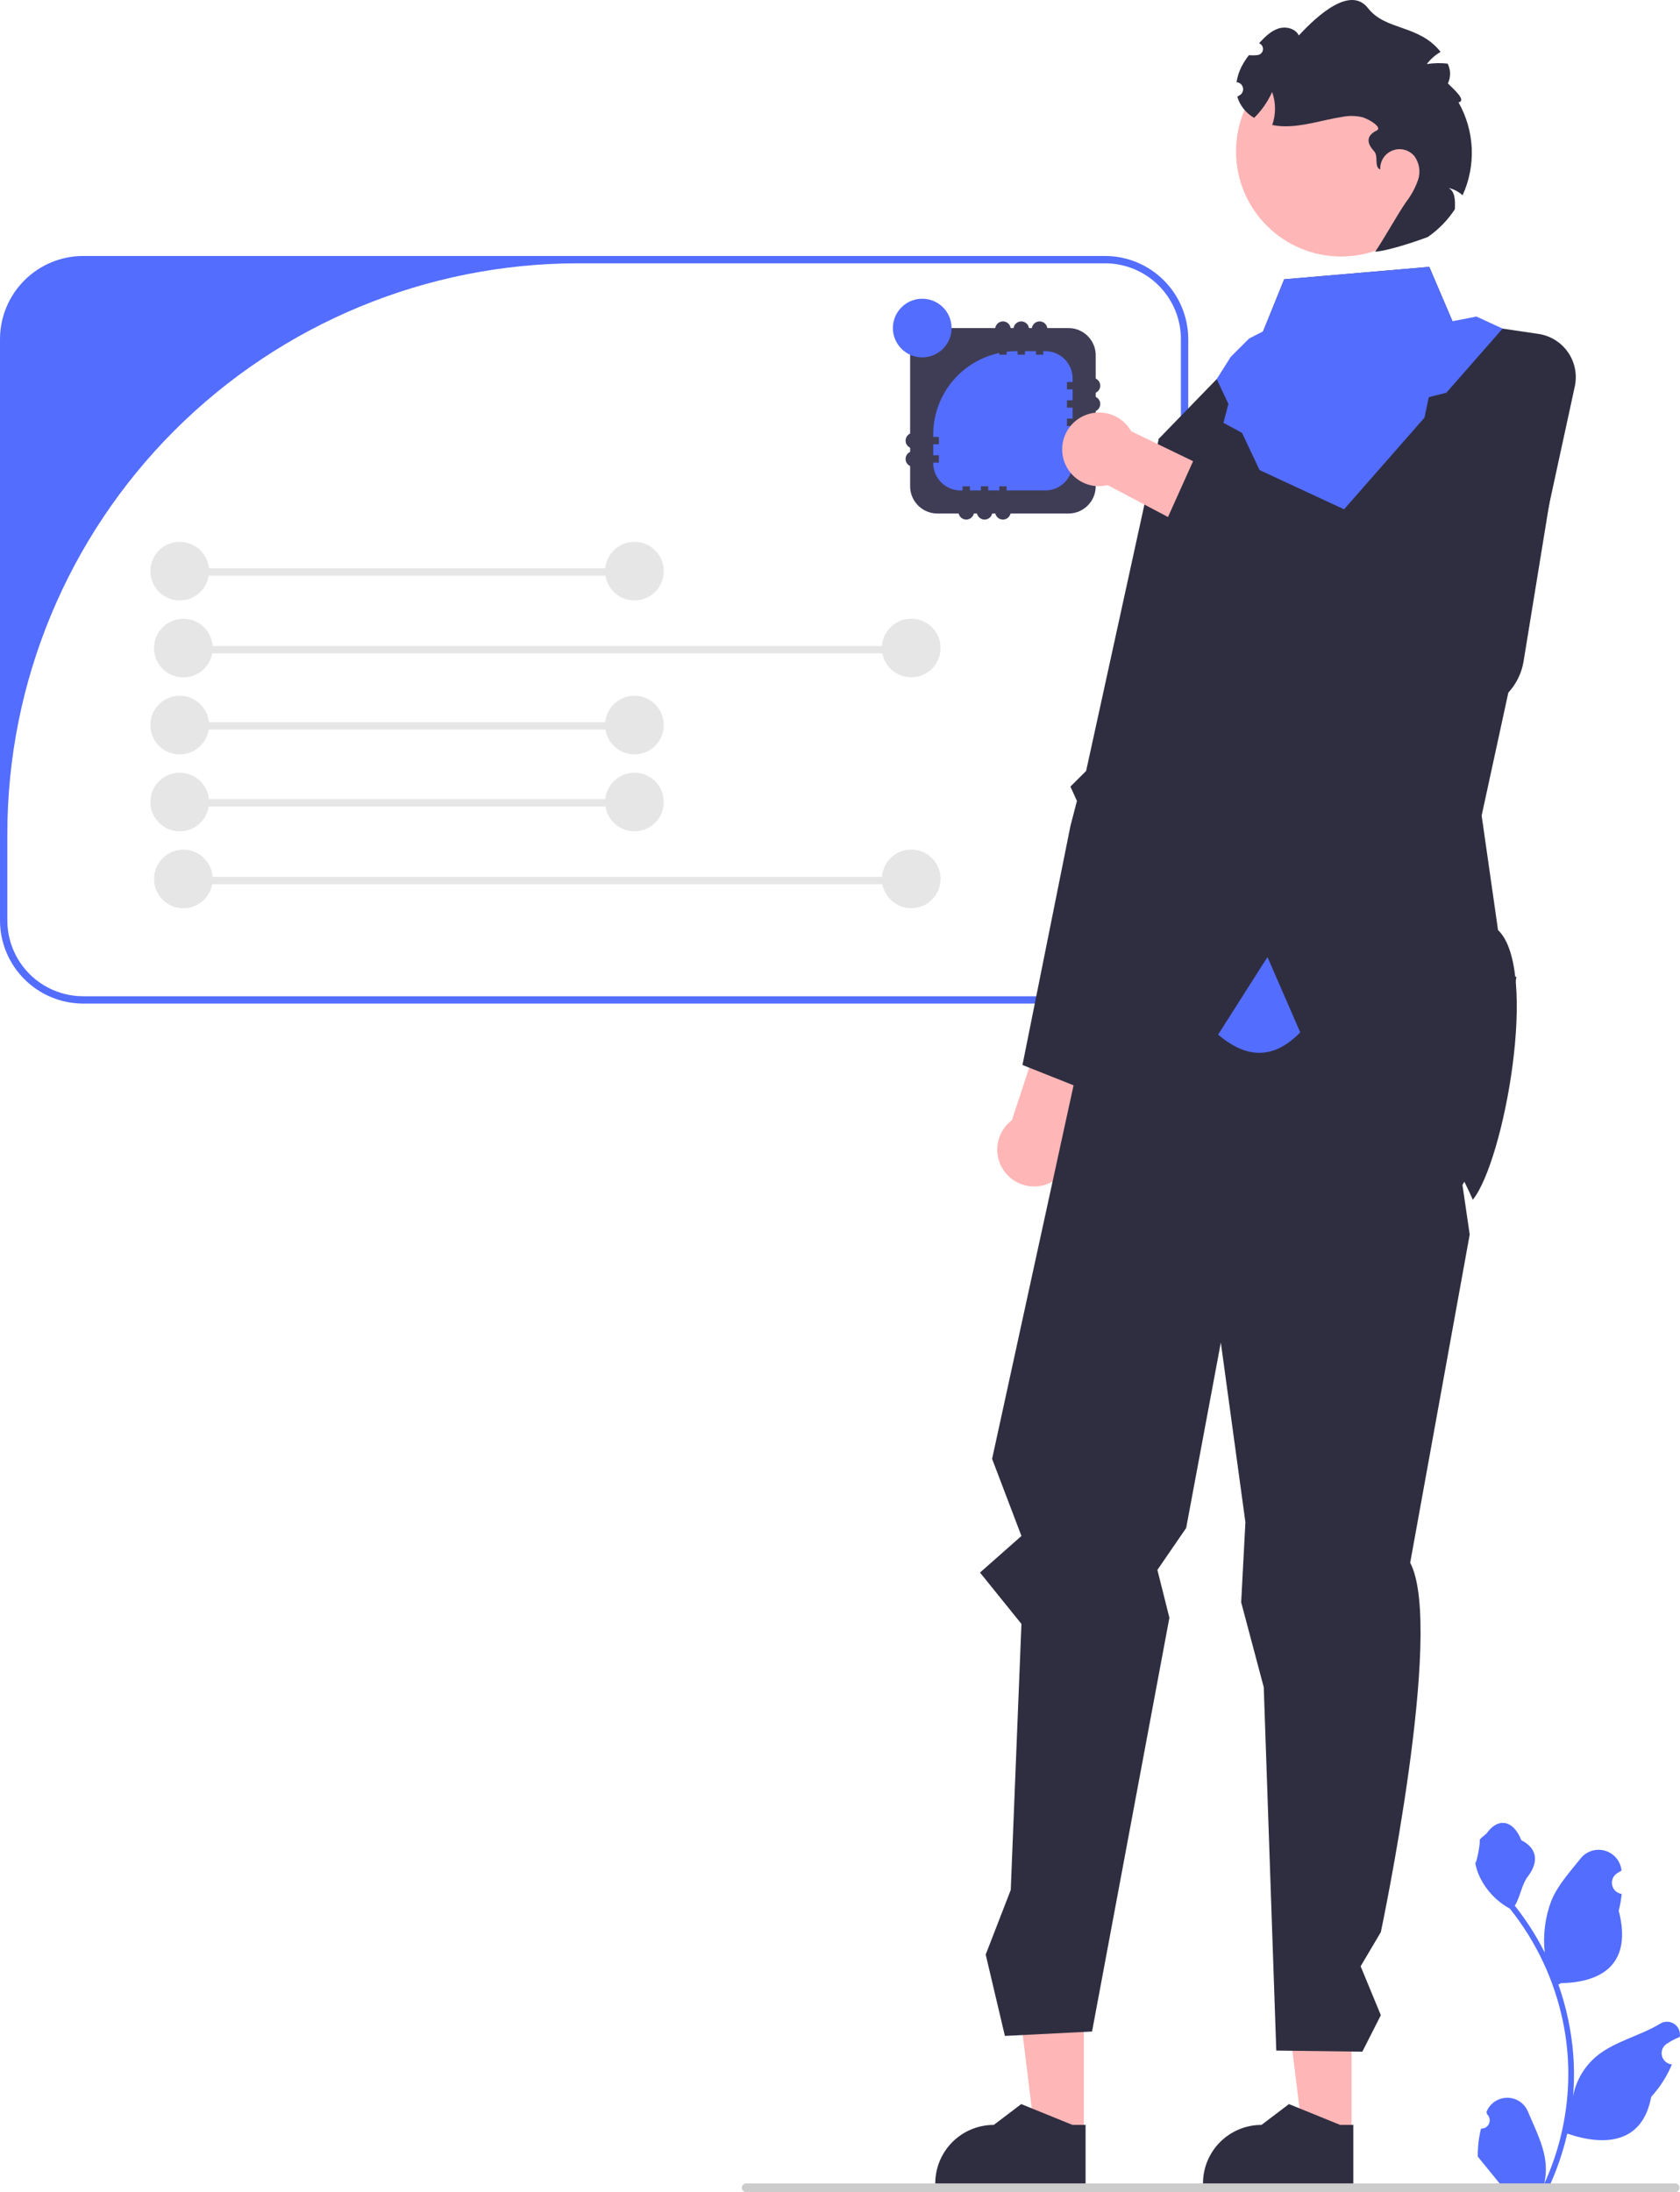 <svg width="410" height="535" viewBox="0 0 410 535" fill="none" xmlns="http://www.w3.org/2000/svg">
<g clip-path="url(#clip0_7_139)">
<path d="M269.68 62.472H20.308C14.924 62.478 9.762 64.618 5.955 68.423C2.148 72.228 0.006 77.386 0 82.766L0 224.636C0.006 230.017 2.148 235.175 5.955 238.979C9.762 242.784 14.924 244.924 20.308 244.93H269.68C275.064 244.924 280.225 242.784 284.033 238.979C287.84 235.175 289.981 230.017 289.988 224.636V82.766C289.981 77.386 287.84 72.228 284.033 68.423C280.225 64.618 275.064 62.478 269.68 62.472ZM288.198 224.636C288.198 229.544 286.247 234.251 282.774 237.722C279.301 241.192 274.591 243.142 269.68 243.142H20.308C17.876 243.142 15.468 242.663 13.222 241.733C10.975 240.803 8.933 239.44 7.214 237.722C5.494 236.003 4.13 233.963 3.2 231.718C2.269 229.473 1.79 227.067 1.79 224.636V203.498C1.79 166.57 16.47 131.154 42.6 105.042C68.73 78.93 104.17 64.261 141.123 64.261H269.68C274.591 64.261 279.301 66.21 282.774 69.681C286.247 73.151 288.198 77.858 288.198 82.766V224.636Z" fill="#536DFE"/>
<path d="M153.561 138.69H44.499V140.479H153.561V138.69Z" fill="#E6E6E6"/>
<path d="M220.595 157.663H44.691V159.451H220.595V157.663Z" fill="#E6E6E6"/>
<path d="M154.839 146.546C158.794 146.546 161.999 143.342 161.999 139.391C161.999 135.439 158.794 132.235 154.839 132.235C150.885 132.235 147.679 135.439 147.679 139.391C147.679 143.342 150.885 146.546 154.839 146.546Z" fill="#E6E6E6"/>
<path d="M43.856 146.546C47.811 146.546 51.016 143.342 51.016 139.391C51.016 135.439 47.811 132.235 43.856 132.235C39.902 132.235 36.696 135.439 36.696 139.391C36.696 143.342 39.902 146.546 43.856 146.546Z" fill="#E6E6E6"/>
<path d="M153.561 176.255H44.499V178.044H153.561V176.255Z" fill="#E6E6E6"/>
<path d="M154.839 184.111C158.794 184.111 161.999 180.907 161.999 176.956C161.999 173.004 158.794 169.8 154.839 169.8C150.885 169.8 147.679 173.004 147.679 176.956C147.679 180.907 150.885 184.111 154.839 184.111Z" fill="#E6E6E6"/>
<path d="M43.856 184.111C47.811 184.111 51.016 180.907 51.016 176.956C51.016 173.004 47.811 169.8 43.856 169.8C39.902 169.8 36.696 173.004 36.696 176.956C36.696 180.907 39.902 184.111 43.856 184.111Z" fill="#E6E6E6"/>
<path d="M153.561 195.037H44.499V196.826H153.561V195.037Z" fill="#E6E6E6"/>
<path d="M154.839 202.893C158.794 202.893 161.999 199.69 161.999 195.738C161.999 191.786 158.794 188.583 154.839 188.583C150.885 188.583 147.679 191.786 147.679 195.738C147.679 199.69 150.885 202.893 154.839 202.893Z" fill="#E6E6E6"/>
<path d="M43.856 202.893C47.811 202.893 51.016 199.69 51.016 195.738C51.016 191.786 47.811 188.583 43.856 188.583C39.902 188.583 36.696 191.786 36.696 195.738C36.696 199.69 39.902 202.893 43.856 202.893Z" fill="#E6E6E6"/>
<path d="M44.751 165.328C48.706 165.328 51.911 162.125 51.911 158.173C51.911 154.221 48.706 151.018 44.751 151.018C40.797 151.018 37.591 154.221 37.591 158.173C37.591 162.125 40.797 165.328 44.751 165.328Z" fill="#E6E6E6"/>
<path d="M222.385 165.304C226.34 165.304 229.546 162.101 229.546 158.149C229.546 154.197 226.34 150.994 222.385 150.994C218.431 150.994 215.225 154.197 215.225 158.149C215.225 162.101 218.431 165.304 222.385 165.304Z" fill="#E6E6E6"/>
<path d="M220.595 214.01H44.691V215.799H220.595V214.01Z" fill="#E6E6E6"/>
<path d="M44.751 221.676C48.706 221.676 51.911 218.472 51.911 214.521C51.911 210.569 48.706 207.365 44.751 207.365C40.797 207.365 37.591 210.569 37.591 214.521C37.591 218.472 40.797 221.676 44.751 221.676Z" fill="#E6E6E6"/>
<path d="M222.385 221.652C226.34 221.652 229.546 218.448 229.546 214.496C229.546 210.545 226.34 207.341 222.385 207.341C218.431 207.341 215.225 210.545 215.225 214.496C215.225 218.448 218.431 221.652 222.385 221.652Z" fill="#E6E6E6"/>
<path d="M260.752 80.065H228.77C225.094 80.065 222.114 83.043 222.114 86.716V118.675C222.114 122.349 225.094 125.327 228.77 125.327H260.752C264.428 125.327 267.408 122.349 267.408 118.675V86.716C267.408 83.043 264.428 80.065 260.752 80.065Z" fill="#3F3D56"/>
<path d="M248.09 85.702H255.11C256.876 85.702 258.569 86.403 259.817 87.65C261.065 88.898 261.767 90.59 261.767 92.354V113.038C261.767 114.802 261.065 116.494 259.817 117.741C258.569 118.989 256.876 119.69 255.11 119.69H234.412C232.647 119.69 230.954 118.989 229.705 117.741C228.457 116.494 227.756 114.802 227.756 113.038V106.022C227.756 103.354 228.282 100.712 229.303 98.246C230.325 95.781 231.823 93.541 233.711 91.654C235.6 89.767 237.841 88.27 240.308 87.249C242.775 86.228 245.42 85.702 248.09 85.702Z" fill="#536DFE"/>
<path d="M243.419 78.994C243.242 79.17 243.102 79.379 243.007 79.61C242.912 79.84 242.862 80.087 242.862 80.336C242.862 80.585 242.912 80.832 243.007 81.062C243.102 81.292 243.242 81.501 243.419 81.677C243.551 81.806 243.702 81.915 243.866 81.999V86.558H245.656V81.999C245.82 81.915 245.971 81.806 246.104 81.677C246.46 81.322 246.66 80.839 246.66 80.336C246.66 79.832 246.46 79.35 246.104 78.994C245.748 78.638 245.265 78.438 244.761 78.438C244.257 78.438 243.775 78.638 243.419 78.994Z" fill="#3F3D56"/>
<path d="M247.894 78.994C247.717 79.17 247.577 79.379 247.482 79.61C247.387 79.84 247.338 80.087 247.338 80.336C247.338 80.585 247.387 80.832 247.482 81.062C247.577 81.292 247.717 81.501 247.894 81.677C248.026 81.806 248.177 81.915 248.341 81.999V86.558H250.131V81.999C250.295 81.915 250.446 81.806 250.579 81.677C250.935 81.322 251.135 80.839 251.135 80.336C251.135 79.832 250.935 79.35 250.579 78.994C250.223 78.638 249.74 78.438 249.236 78.438C248.733 78.438 248.25 78.638 247.894 78.994Z" fill="#3F3D56"/>
<path d="M252.369 78.994C252.192 79.17 252.053 79.379 251.957 79.61C251.862 79.84 251.813 80.087 251.813 80.336C251.813 80.585 251.862 80.832 251.957 81.062C252.053 81.292 252.192 81.501 252.369 81.677C252.501 81.806 252.652 81.915 252.816 81.999V86.558H254.606V81.999C254.77 81.915 254.921 81.806 255.054 81.677C255.41 81.322 255.61 80.839 255.61 80.336C255.61 79.832 255.41 79.35 255.054 78.994C254.698 78.638 254.215 78.438 253.711 78.438C253.208 78.438 252.725 78.638 252.369 78.994Z" fill="#3F3D56"/>
<path d="M245.656 123.246V118.687H243.866V123.246C243.702 123.33 243.551 123.439 243.419 123.567C243.153 123.833 242.972 124.171 242.899 124.539C242.826 124.907 242.863 125.288 243.007 125.635C243.151 125.982 243.394 126.278 243.706 126.487C244.018 126.695 244.386 126.806 244.761 126.806C245.137 126.806 245.504 126.695 245.816 126.487C246.128 126.278 246.371 125.982 246.515 125.635C246.659 125.288 246.696 124.907 246.623 124.539C246.55 124.171 246.369 123.833 246.104 123.567C245.971 123.439 245.82 123.33 245.656 123.246Z" fill="#3F3D56"/>
<path d="M241.181 123.246V118.687H239.391V123.246C239.227 123.33 239.076 123.439 238.943 123.567C238.678 123.833 238.497 124.171 238.424 124.539C238.35 124.907 238.388 125.288 238.532 125.635C238.675 125.982 238.919 126.278 239.231 126.487C239.543 126.695 239.91 126.806 240.286 126.806C240.661 126.806 241.028 126.695 241.341 126.487C241.653 126.278 241.896 125.982 242.04 125.635C242.184 125.288 242.221 124.907 242.148 124.539C242.075 124.171 241.894 123.833 241.628 123.567C241.496 123.439 241.345 123.33 241.181 123.246Z" fill="#3F3D56"/>
<path d="M236.706 123.246V118.687H234.916V123.246C234.752 123.33 234.601 123.439 234.468 123.567C234.203 123.833 234.022 124.171 233.949 124.539C233.875 124.907 233.913 125.288 234.057 125.635C234.2 125.982 234.444 126.278 234.756 126.487C235.068 126.695 235.435 126.806 235.811 126.806C236.186 126.806 236.553 126.695 236.866 126.487C237.178 126.278 237.421 125.982 237.565 125.635C237.709 125.288 237.746 124.907 237.673 124.539C237.6 124.171 237.419 123.833 237.153 123.567C237.021 123.439 236.87 123.33 236.706 123.246Z" fill="#3F3D56"/>
<path d="M265.273 95.467C265.539 95.733 265.877 95.913 266.245 95.986C266.614 96.06 266.995 96.022 267.342 95.878C267.689 95.735 267.986 95.492 268.194 95.18C268.403 94.868 268.514 94.501 268.514 94.126C268.514 93.75 268.403 93.383 268.194 93.071C267.986 92.759 267.689 92.516 267.342 92.373C266.995 92.229 266.614 92.191 266.245 92.265C265.877 92.338 265.539 92.519 265.273 92.784C265.144 92.916 265.036 93.067 264.951 93.231H260.389V95.02H264.951C265.036 95.184 265.144 95.335 265.273 95.467Z" fill="#3F3D56"/>
<path d="M265.273 97.256C265.144 97.388 265.036 97.539 264.951 97.703H260.389V99.492H264.951C265.036 99.656 265.144 99.807 265.273 99.939C265.539 100.204 265.877 100.385 266.245 100.458C266.614 100.532 266.995 100.494 267.342 100.35C267.689 100.207 267.986 99.964 268.194 99.652C268.403 99.34 268.514 98.973 268.514 98.597C268.514 98.222 268.403 97.855 268.194 97.543C267.986 97.231 267.689 96.988 267.342 96.845C266.995 96.701 266.614 96.663 266.245 96.737C265.877 96.81 265.539 96.991 265.273 97.256Z" fill="#3F3D56"/>
<path d="M265.273 101.728C265.144 101.86 265.036 102.011 264.951 102.175H260.389V103.964H264.951C265.036 104.128 265.144 104.279 265.273 104.411C265.539 104.676 265.877 104.857 266.245 104.93C266.614 105.004 266.995 104.966 267.342 104.822C267.689 104.679 267.986 104.436 268.194 104.124C268.403 103.812 268.514 103.445 268.514 103.07C268.514 102.694 268.403 102.327 268.194 102.015C267.986 101.703 267.689 101.46 267.342 101.317C266.995 101.173 266.614 101.135 266.245 101.209C265.877 101.282 265.539 101.463 265.273 101.728Z" fill="#3F3D56"/>
<path d="M265.273 106.2C265.144 106.332 265.036 106.483 264.951 106.647H260.389V108.436H264.951C265.036 108.6 265.144 108.751 265.273 108.883C265.539 109.149 265.877 109.329 266.245 109.402C266.614 109.476 266.995 109.438 267.342 109.294C267.689 109.151 267.986 108.908 268.194 108.596C268.403 108.284 268.514 107.917 268.514 107.542C268.514 107.166 268.403 106.799 268.194 106.487C267.986 106.175 267.689 105.932 267.342 105.789C266.995 105.645 266.614 105.608 266.245 105.681C265.877 105.754 265.539 105.935 265.273 106.2Z" fill="#3F3D56"/>
<path d="M265.273 110.672C265.144 110.804 265.036 110.955 264.951 111.119H260.389V112.908H264.951C265.036 113.072 265.144 113.223 265.273 113.355C265.539 113.621 265.877 113.801 266.245 113.874C266.614 113.948 266.995 113.91 267.342 113.766C267.689 113.623 267.986 113.38 268.194 113.068C268.403 112.756 268.514 112.389 268.514 112.014C268.514 111.638 268.403 111.272 268.194 110.959C267.986 110.647 267.689 110.404 267.342 110.261C266.995 110.117 266.614 110.08 266.245 110.153C265.877 110.226 265.539 110.407 265.273 110.672Z" fill="#3F3D56"/>
<path d="M224.249 110.672C223.983 110.407 223.645 110.226 223.277 110.153C222.909 110.08 222.527 110.117 222.18 110.261C221.833 110.404 221.536 110.647 221.328 110.959C221.119 111.272 221.008 111.638 221.008 112.014C221.008 112.389 221.119 112.756 221.328 113.068C221.536 113.38 221.833 113.623 222.18 113.766C222.527 113.91 222.909 113.948 223.277 113.874C223.645 113.801 223.983 113.621 224.249 113.355C224.378 113.223 224.486 113.072 224.571 112.908H229.133V111.119H224.571C224.486 110.955 224.378 110.804 224.249 110.672Z" fill="#3F3D56"/>
<path d="M224.249 106.2C223.983 105.935 223.645 105.754 223.277 105.681C222.909 105.608 222.527 105.645 222.18 105.789C221.833 105.932 221.536 106.175 221.328 106.487C221.119 106.799 221.008 107.166 221.008 107.542C221.008 107.917 221.119 108.284 221.328 108.596C221.536 108.908 221.833 109.151 222.18 109.294C222.527 109.438 222.909 109.476 223.277 109.402C223.645 109.329 223.983 109.149 224.249 108.883C224.378 108.751 224.486 108.6 224.571 108.436H229.133V106.647H224.571C224.486 106.483 224.378 106.332 224.249 106.2Z" fill="#3F3D56"/>
<path d="M384.325 94.315L361.592 199.041L365.592 226.991C375.67 236.543 367.038 283.427 359.431 292.81C359.431 292.81 342.455 252.258 317.323 251.954C310.262 251.873 303.361 252.007 297.275 252.509C292.902 252.795 288.563 253.462 284.306 254.503C261.035 260.764 264.034 252.705 264.034 252.705L282.803 107.078L296.935 92.526L308.257 80.872L313.403 68.163L348.811 65.131L354.476 78.394L366.702 80.201L375.446 81.489C376.894 81.703 378.281 82.212 379.524 82.985C380.766 83.757 381.836 84.776 382.669 85.978C383.501 87.181 384.077 88.541 384.362 89.975C384.647 91.409 384.634 92.886 384.325 94.315Z" fill="#2F2E41"/>
<path d="M366.702 80.201L352.975 95.849L348.691 96.935L347.633 101.939L317.529 136.254L303.113 105.644L298.569 103.196L299.795 98.597L296.935 92.526L300.359 87.096L304.834 82.624L308.256 80.872L313.402 68.163L348.811 65.131L354.476 78.395L360.326 77.258L366.702 80.201Z" fill="#536DFE"/>
<path d="M246.947 273.397L255.36 247.881L270.618 250.65L260.762 277.311C261.369 278.871 261.528 280.568 261.223 282.213C260.917 283.858 260.158 285.385 259.032 286.623C257.905 287.861 256.456 288.76 254.846 289.219C253.236 289.679 251.53 289.681 249.919 289.224C248.308 288.768 246.857 287.872 245.728 286.636C244.599 285.401 243.837 283.875 243.529 282.231C243.22 280.586 243.376 278.888 243.98 277.328C244.584 275.768 245.611 274.406 246.947 273.397Z" fill="#FFB6B6"/>
<path d="M289.853 105.267L282.803 107.078L265.069 188.141L261.231 191.977L262.822 195.469L261.231 201.61L249.532 259.915L275.437 270.223L301.823 149.889L289.853 105.267Z" fill="#2F2E41"/>
<path d="M329.849 520.889L317.921 520.888L312.246 474.911L329.851 474.912L329.849 520.889Z" fill="#FFB6B6"/>
<path d="M330.268 533.324L293.588 533.322V532.859C293.588 529.075 295.093 525.446 297.77 522.771C300.447 520.095 304.079 518.592 307.865 518.592H307.866L314.566 513.512L327.067 518.593L330.269 518.593L330.268 533.324Z" fill="#2F2E41"/>
<path d="M264.512 520.889L252.584 520.888L246.909 474.911L264.515 474.912L264.512 520.889Z" fill="#FFB6B6"/>
<path d="M264.932 533.324L228.251 533.322V532.859C228.252 529.075 229.756 525.446 232.433 522.771C235.111 520.095 238.742 518.592 242.528 518.592H242.529L249.229 513.512L261.73 518.593L264.932 518.593L264.932 533.324Z" fill="#2F2E41"/>
<path d="M361.437 519.497C361.853 519.516 362.265 519.407 362.617 519.185C362.969 518.962 363.243 518.637 363.404 518.253C363.565 517.869 363.603 517.445 363.515 517.038C363.426 516.631 363.215 516.262 362.909 515.979L362.77 515.426C362.788 515.382 362.807 515.338 362.825 515.294C363.244 514.304 363.947 513.461 364.844 512.869C365.741 512.278 366.793 511.964 367.868 511.968C368.943 511.972 369.993 512.293 370.886 512.892C371.779 513.49 372.475 514.339 372.886 515.331C374.532 519.292 376.627 523.259 377.143 527.447C377.37 529.298 377.274 531.174 376.86 532.992C380.725 524.567 382.732 515.41 382.745 506.142C382.745 503.816 382.616 501.492 382.357 499.181C382.143 497.286 381.847 495.404 381.467 493.537C379.395 483.402 374.948 473.903 368.489 465.819C365.363 464.115 362.835 461.494 361.246 458.309C360.67 457.165 360.263 455.943 360.037 454.681C360.39 454.728 361.367 449.361 361.101 449.032C361.593 448.286 362.472 447.916 363.009 447.189C365.678 443.572 369.356 444.204 371.275 449.118C375.377 451.187 375.416 454.617 372.9 457.916C371.299 460.015 371.079 462.856 369.674 465.103C369.819 465.288 369.969 465.467 370.114 465.652C372.755 469.046 375.058 472.692 376.988 476.535C376.519 472.229 377.079 467.874 378.623 463.826C380.188 460.054 383.12 456.877 385.703 453.617C386.386 452.741 387.314 452.087 388.369 451.737C389.423 451.388 390.558 451.359 391.63 451.654C392.701 451.95 393.661 452.555 394.387 453.396C395.114 454.236 395.575 455.272 395.713 456.374C395.718 456.422 395.723 456.47 395.728 456.518C395.345 456.735 394.969 456.964 394.602 457.207C394.14 457.515 393.783 457.956 393.576 458.47C393.369 458.985 393.323 459.55 393.443 460.092C393.563 460.633 393.844 461.126 394.249 461.505C394.654 461.885 395.164 462.133 395.713 462.217L395.769 462.226C395.632 463.607 395.391 464.977 395.046 466.322C398.359 479.126 391.206 483.789 380.993 483.999C380.767 484.114 380.548 484.23 380.322 484.34C382.262 489.832 383.478 495.553 383.941 501.358C384.203 504.783 384.188 508.224 383.895 511.647L383.912 511.525C384.652 507.72 386.684 504.285 389.664 501.803C394.091 498.169 400.344 496.831 405.12 493.911C405.627 493.585 406.217 493.411 406.82 493.41C407.423 493.408 408.014 493.579 408.524 493.902C409.033 494.225 409.439 494.687 409.694 495.233C409.949 495.78 410.042 496.387 409.963 496.985L409.943 497.112C409.232 497.402 408.538 497.736 407.868 498.112C407.484 498.328 407.109 498.557 406.742 498.8C406.28 499.108 405.922 499.549 405.715 500.063C405.509 500.578 405.462 501.143 405.582 501.685C405.702 502.226 405.983 502.719 406.388 503.098C406.793 503.478 407.304 503.726 407.852 503.81L407.909 503.819C407.949 503.825 407.984 503.831 408.024 503.836C406.808 506.739 405.101 509.41 402.977 511.733C400.906 522.911 392.008 523.971 382.49 520.716H382.484C381.44 525.251 379.927 529.665 377.97 533.888H361.841C361.783 533.708 361.731 533.524 361.679 533.344C363.172 533.438 364.671 533.349 366.142 533.079C364.945 531.612 363.749 530.133 362.552 528.665C362.525 528.638 362.5 528.609 362.477 528.579C361.87 527.828 361.257 527.082 360.65 526.331L360.65 526.331C360.618 524.029 360.882 521.732 361.437 519.497Z" fill="#536DFE"/>
<path d="M181.044 533.936C181.043 534.076 181.07 534.214 181.124 534.343C181.177 534.473 181.256 534.59 181.355 534.689C181.454 534.788 181.571 534.867 181.701 534.92C181.83 534.973 181.969 535 182.109 535H408.809C409.092 535 409.363 534.888 409.563 534.688C409.762 534.489 409.874 534.218 409.874 533.936C409.874 533.653 409.762 533.383 409.563 533.183C409.363 532.983 409.092 532.871 408.809 532.871H182.109C181.969 532.871 181.83 532.898 181.701 532.951C181.571 533.005 181.454 533.083 181.355 533.182C181.256 533.281 181.177 533.399 181.124 533.528C181.07 533.657 181.043 533.796 181.044 533.936Z" fill="#CCCCCC"/>
<path d="M360.026 236.682L267.179 241.129L242.119 356.045L249.279 374.86L239.167 383.792L249.279 396.326L246.672 461.243L240.557 477.022L245.242 496.875L266.513 495.804L285.388 394.81L282.459 383.145L289.479 372.918L297.94 327.649L303.939 371.517L302.905 391.046L308.414 411.766L311.474 500.452L332.475 500.723L336.992 491.818L332.059 479.881L336.992 471.535C336.992 471.535 352.664 397.398 344.152 381.398L358.678 301.288L356.91 289.197L362.675 279.243L370.08 238.405L360.026 236.682Z" fill="#2F2E41"/>
<path d="M276.051 105.242L300.248 116.951L295.483 131.697L270.342 118.408C268.715 118.803 267.01 118.737 265.418 118.217C263.827 117.697 262.413 116.743 261.334 115.464C260.255 114.184 259.555 112.629 259.312 110.974C259.07 109.318 259.294 107.628 259.959 106.093C260.625 104.558 261.706 103.239 263.081 102.284C264.456 101.329 266.07 100.777 267.742 100.688C269.413 100.6 271.077 100.979 272.545 101.784C274.013 102.588 275.227 103.786 276.051 105.242Z" fill="#FFB6B6"/>
<path d="M350.272 172.075C347.077 170.39 344.611 167.594 343.341 164.215L281.728 133.57L293.165 108.109L347.96 133.57L365.408 83.009L368.774 83.645C372.856 84.415 376.475 86.749 378.859 90.149C381.243 93.548 382.204 97.744 381.536 101.841L371.813 161.477C371.423 163.787 370.488 165.971 369.087 167.85C367.687 169.729 365.859 171.248 363.756 172.283C361.652 173.318 359.333 173.838 356.989 173.802C354.645 173.766 352.343 173.174 350.272 172.075Z" fill="#2F2E41"/>
<path d="M317.323 251.954C309.865 259.591 303.084 257.4 297.275 252.509L309.322 233.565L317.323 251.954Z" fill="#536DFE"/>
<path d="M327.311 62.6C341.481 62.6 352.968 51.121 352.968 36.96C352.968 22.8 341.481 11.321 327.311 11.321C313.141 11.321 301.654 22.8 301.654 36.96C301.654 51.121 313.141 62.6 327.311 62.6Z" fill="#FFB6B6"/>
<path d="M356.937 47.672C355.985 46.781 354.81 46.163 353.536 45.883C354.932 46.643 355.112 48.37 355.084 50.123C355.084 50.444 355.067 50.758 355.057 51.07C353.309 53.734 351.064 56.036 348.443 57.85C348.443 57.85 339.842 61.079 335.6 61.436C337.819 58.225 340.943 52.483 343.162 49.282C344.414 47.664 345.396 45.854 346.071 43.924C346.399 42.952 346.488 41.917 346.332 40.904C346.177 39.891 345.78 38.93 345.176 38.101C344.542 37.342 343.684 36.802 342.725 36.557C341.767 36.311 340.755 36.374 339.833 36.735C338.912 37.096 338.127 37.737 337.591 38.569C337.054 39.4 336.793 40.379 336.844 41.366C335.269 40.713 336.496 38.148 335.331 36.886C333.568 34.975 333.308 33.163 335.985 31.849C337.477 31.117 334.087 29.068 332.476 28.603C330.845 28.22 329.15 28.199 327.509 28.541C322.774 29.265 318.147 30.91 313.35 30.821C312.387 30.802 311.429 30.697 310.485 30.508C311.399 27.898 311.389 25.053 310.458 22.449C309.403 24.809 307.916 26.951 306.073 28.764C304.085 27.639 302.611 25.787 301.96 23.599L301.965 23.586C302.185 23.463 302.4 23.337 302.609 23.205C302.905 23.009 303.133 22.727 303.262 22.397C303.391 22.067 303.414 21.704 303.329 21.36C303.243 21.016 303.053 20.707 302.785 20.476C302.516 20.244 302.183 20.101 301.83 20.067L301.777 20.061C301.966 18.779 302.359 17.535 302.941 16.376C303.46 15.344 304.084 14.367 304.802 13.461C305.49 13.527 306.183 13.521 306.869 13.443L306.915 13.439C307.232 13.401 307.529 13.262 307.761 13.043C307.994 12.825 308.151 12.537 308.208 12.223C308.266 11.909 308.221 11.585 308.081 11.298C307.941 11.011 307.713 10.776 307.43 10.628C307.38 10.601 307.33 10.573 307.281 10.545L307.28 10.54C308.645 9.087 310.093 7.565 311.998 6.959C313.815 6.386 316.142 6.932 316.974 8.658C321.62 3.631 329.568 -3.506 333.846 1.977C338.187 7.552 346.269 5.931 351.576 12.665C350.269 13.426 349.123 14.435 348.201 15.634C349.884 15.379 351.593 15.343 353.286 15.526C353.673 16.271 353.88 17.095 353.891 17.934C353.901 18.773 353.715 19.602 353.348 20.357C354.888 21.868 357.966 24.569 355.944 24.98C357.893 28.415 359 32.262 359.173 36.207C359.345 40.151 358.579 44.081 356.937 47.672Z" fill="#2F2E41"/>
<path d="M225.071 87.22C229.025 87.22 232.231 84.016 232.231 80.065C232.231 76.113 229.025 72.909 225.071 72.909C221.116 72.909 217.91 76.113 217.91 80.065C217.91 84.016 221.116 87.22 225.071 87.22Z" fill="#536DFE"/>
</g>
<defs>
<clipPath id="clip0_7_139">
<rect width="410" height="535" fill="white"/>
</clipPath>
</defs>
</svg>
